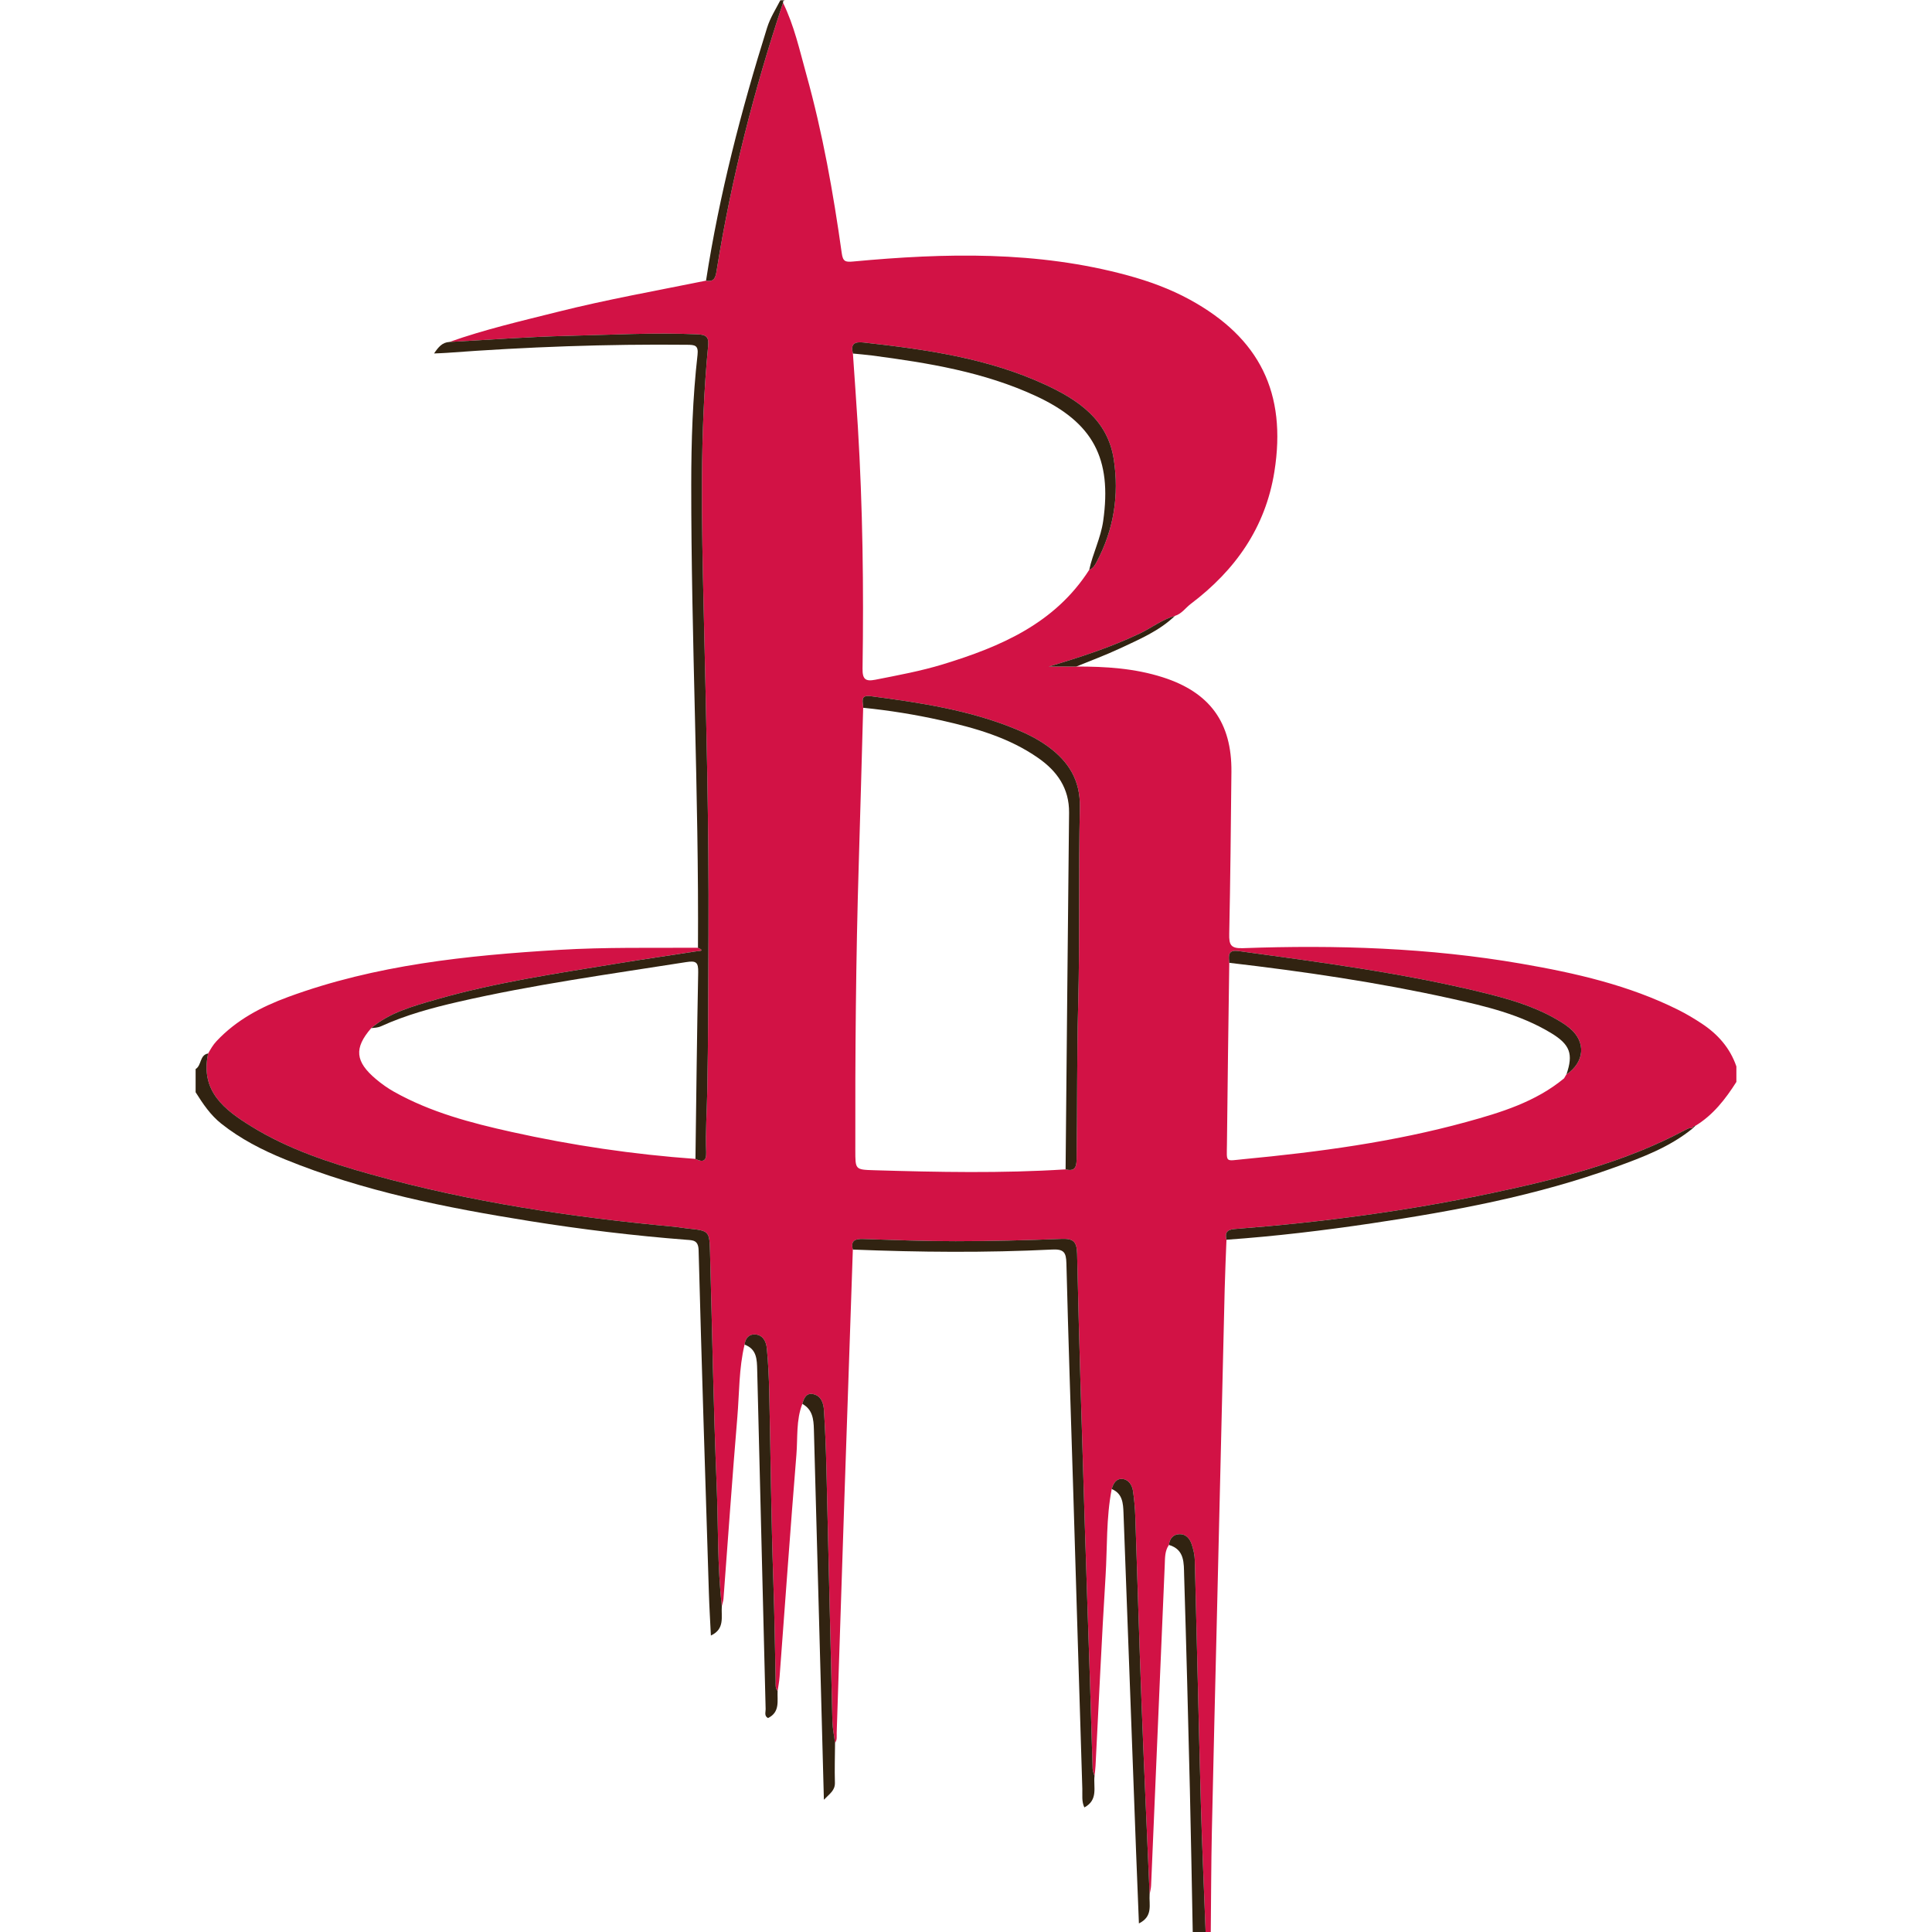 <?xml version="1.0" encoding="UTF-8" standalone="no"?>
<svg width="800px" height="800px" viewBox="0 0 800 800" version="1.1" xmlns="http://www.w3.org/2000/svg" xmlns:xlink="http://www.w3.org/1999/xlink" xmlns:sketch="http://www.bohemiancoding.com/sketch/ns">
    <!-- Generator: Sketch 3.4.4 (17249) - http://www.bohemiancoding.com/sketch -->
    <title>rockets</title>
    <desc>Created with Sketch.</desc>
    <defs>
        <path id="path-1" d="M0,0 L638,0 L638,800 L0,800"></path>
    </defs>
    <g id="Page-1" stroke="none" stroke-width="1" fill="none" fill-rule="evenodd" sketch:type="MSPage">
        <g id="rockets" sketch:type="MSArtboardGroup">
            <g id="Page-1" sketch:type="MSLayerGroup" transform="translate(81, 0)">
                <path d="M276.417,293.073 C275.815,314.528 275.26,335.985 274.601,357.438 C273.387,397.003 273.081,436.577 273.169,476.158 C273.187,484.304 273.043,484.332 280.941,484.568 C307.377,485.36 333.813,485.894 360.239,484.212 C363.83,485.094 364.744,483.604 364.799,480.065 C365.128,458.788 364.876,437.51 365.442,416.227 C366.17,388.925 365.563,361.588 366.142,334.279 C366.38,323.062 361.442,315.295 352.976,309.129 C348.972,306.213 344.522,303.948 339.914,302.04 C320.541,294.029 300.049,290.961 279.467,288.26 C274.875,287.657 276.473,290.863 276.417,293.073 L276.417,293.073 Z M272.172,146.389 C272.858,156.489 273.609,166.584 274.219,176.689 C276.236,210.04 276.673,243.428 276.164,276.827 C276.097,281.202 277.302,282.283 281.474,281.458 C290.873,279.598 300.309,277.874 309.476,275.069 C333.338,267.766 355.784,258.193 370.024,235.964 C371.67,235.355 372.454,233.893 373.187,232.504 C380.217,219.176 382.461,204.966 380.183,190.171 C377.657,173.764 365.433,165.597 351.942,159.34 C328.102,148.283 302.394,144.711 276.576,141.823 C272.781,141.398 271.141,142.454 272.172,146.389 L272.172,146.389 Z M567.644,444.819 L567.636,444.9 C575.147,439.765 575.83,431.535 569.075,425.816 C567.064,424.113 564.725,422.753 562.409,421.461 C553.329,416.391 543.37,413.558 533.405,411.109 C499.949,402.886 465.819,398.485 431.744,393.797 C427.278,393.184 427.777,395.927 428.017,398.681 C427.683,423.703 427.288,448.726 427.051,473.749 C426.975,481.622 426.193,480.72 433.923,479.985 C465.027,477.025 495.975,472.895 526.165,464.596 C540.497,460.657 554.828,456.306 566.641,446.533 C566.975,445.961 567.309,445.39 567.644,444.819 L567.644,444.819 Z M364.683,276.001 C376.797,275.975 388.793,276.716 400.468,280.445 C419.908,286.654 429.112,299.156 428.904,319.631 C428.678,342.006 428.466,364.384 427.995,386.756 C427.902,391.183 428.581,392.801 433.672,392.616 C472.27,391.215 510.762,392.441 548.92,399.039 C571.349,402.916 593.481,407.933 614.029,418.211 C617.352,419.873 620.565,421.798 623.667,423.847 C630.302,428.23 635.389,433.935 638,441.6 L638,448 C633.462,455.125 628.37,461.732 620.986,466.198 C620.317,466.246 619.779,466.433 619.871,467.271 L619.932,467.221 C618.806,466.875 617.867,467.352 616.914,467.861 C591.788,481.294 564.502,488.155 536.907,494.001 C501.689,501.462 466.073,506.174 430.193,508.915 C427.013,509.158 426.159,510.505 426.855,513.345 C426.606,520.091 426.284,526.834 426.121,533.581 C425.031,578.697 423.977,623.815 422.908,668.932 C422.201,698.773 421.431,728.612 420.804,758.455 C420.513,772.301 420.496,786.151 420.354,800 L418.22,800 C417.547,782.096 416.724,764.196 416.233,746.288 C415.318,712.913 414.621,679.533 413.749,646.157 C413.689,643.894 413.164,641.572 412.439,639.42 C411.676,637.159 410.117,635.216 407.452,635.271 C404.759,635.328 403.354,637.093 403.028,639.721 C401.296,642.198 401.423,645.074 401.304,647.887 C399.418,692.21 397.543,736.534 395.639,780.857 C395.586,782.067 395.237,783.265 395.028,784.463 C393.906,758.043 392.685,731.632 391.688,705.213 C390.717,679.487 389.994,653.75 389.103,628.021 C388.98,624.483 388.672,620.934 388.158,617.435 C387.808,615.054 386.458,612.784 383.987,612.428 C381.307,612.041 380.001,614.182 379.34,616.581 C377.011,628.48 377.54,640.592 376.793,652.6 C375.164,678.785 374.004,704.999 372.638,731.201 C372.564,732.612 372.357,734.017 372.212,735.421 C371.94,734.414 371.463,733.419 371.429,732.409 C371.022,720.183 370.711,707.954 370.316,695.727 C369.636,674.642 368.87,653.559 368.224,632.473 C367.067,594.727 365.832,556.981 365.009,519.228 C364.891,513.81 363.22,512.816 358.325,513.012 C343.797,513.597 329.25,513.941 314.711,513.954 C301.948,513.965 289.181,513.467 276.421,513.048 C273.12,512.941 271.172,513.608 272.144,517.42 C270.984,551.486 269.808,585.551 268.669,619.618 C267.579,652.27 266.532,684.921 265.455,717.573 C265.409,718.967 265.725,720.438 264.777,721.681 C264.397,718.697 263.752,715.73 263.677,712.749 C262.811,677.97 262.057,643.188 261.209,608.409 C261.011,600.254 260.694,592.096 260.181,583.955 C260.002,581.115 259.113,578.073 255.827,577.303 C252.87,576.611 251.875,578.951 251.223,581.319 C248.599,588.088 249.351,595.286 248.78,602.279 C246.277,632.987 244.117,663.721 241.803,694.445 C241.658,696.381 241.266,698.297 240.99,700.219 C239.958,699.008 240.205,697.539 240.177,696.14 C239.898,682.297 239.7,668.46 239.217,654.617 C238.314,628.716 238.11,602.79 237.532,576.878 C237.393,570.676 237.118,564.463 236.522,558.292 C236.266,555.65 235.026,552.852 231.824,552.577 C229.167,552.348 227.638,554.113 227.305,556.783 C224.942,566.654 225.158,576.795 224.316,586.813 C222.211,611.862 220.484,636.944 218.577,662.011 C218.499,663.041 218.124,664.048 217.889,665.059 C215.999,648.45 216.452,631.739 215.761,615.086 C214.427,582.969 213.9,550.82 213.01,518.686 C212.758,509.613 212.71,509.623 203.528,508.684 C201.763,508.503 200.016,508.145 198.25,507.981 C155.774,504.044 113.695,497.769 72.535,486.269 C55.415,481.485 38.527,475.924 23.269,466.542 C12.082,459.663 1.807,451.926 5.182,436.222 C6.208,434.42 7.18,432.692 8.679,431.093 C16.925,422.304 27.22,416.905 38.283,412.836 C74.504,399.511 112.379,395.619 150.541,393.321 C169.692,392.169 188.853,392.544 208.012,392.449 C211.315,393.916 208.028,393.81 207.588,393.879 C196.564,395.62 185.513,397.189 174.5,398.996 C149.164,403.154 123.728,406.867 99.003,414.048 C89.738,416.738 80.332,419.282 72.705,425.733 C65.538,434.012 66.023,439.571 74.747,446.9 C77.042,448.829 79.534,450.596 82.146,452.064 C97.318,460.588 113.943,464.959 130.754,468.696 C155.883,474.283 181.29,478.032 206.972,479.879 C209.948,481.309 211.566,480.985 211.411,477.071 C211.082,468.735 211.689,460.402 211.855,452.069 C212.286,430.416 212.251,408.753 212.362,387.093 C212.592,342.343 211.422,297.618 210.394,252.884 C209.554,216.326 208.68,179.728 212.219,143.232 C212.589,139.419 211.384,138.592 207.669,138.428 C189.911,137.643 172.183,138.656 154.454,139.061 C137.981,139.438 121.528,140.721 105.066,141.605 C119.76,136.406 134.926,132.902 150.012,129.115 C170.291,124.023 190.874,120.36 211.352,116.21 C214.838,116.871 215.296,114.812 215.751,111.966 C221.783,74.259 231.18,37.378 243.232,1.159 C247.865,10.576 250.092,20.786 252.88,30.797 C259.648,55.104 264.055,79.899 267.554,104.853 C268.033,108.273 269.044,108.585 272.219,108.289 C310.386,104.724 348.448,103.829 385.926,114.025 C394.845,116.452 403.504,119.616 411.639,124.057 C440.583,139.862 451.887,162.732 446.695,195.318 C443.006,218.463 430.507,236.123 412.104,250.031 C409.906,251.692 408.325,254.162 405.515,255.02 C400.207,256.525 395.871,259.977 390.968,262.312 C378.859,268.078 366.18,272.177 353.334,276.001 L364.683,276.001 Z" id="Fill-1" fill="#D21245" sketch:type="MSShapeGroup"></path>
                <path d="M0,442.667 C2.537,441.169 1.583,436.866 5.182,436.221 C1.807,451.926 12.081,459.663 23.269,466.542 C38.526,475.924 55.415,481.485 72.536,486.269 C113.695,497.77 155.774,504.044 198.25,507.981 C200.016,508.144 201.764,508.503 203.528,508.684 C212.71,509.623 212.758,509.613 213.01,518.686 C213.901,550.82 214.428,582.97 215.76,615.085 C216.452,631.739 215.998,648.45 217.89,665.059 C217.556,669.427 219.282,674.509 213.36,677.235 C213.075,671.279 212.715,665.5 212.535,659.715 C211.053,612.367 209.532,565.02 208.276,517.665 C208.165,513.482 205.91,513.573 203.304,513.372 C181.533,511.69 159.871,509.06 138.317,505.615 C103.78,500.094 69.533,493.335 36.954,480.043 C27.571,476.214 18.602,471.618 10.609,465.267 C6.108,461.691 3.006,457.031 0,452.267 L0,442.667 Z" id="Fill-3" fill="#312311" sketch:type="MSShapeGroup"></path>
                <path d="M403.028,639.721 C403.354,637.093 404.759,635.328 407.452,635.271 C410.117,635.216 411.676,637.159 412.439,639.42 C413.165,641.572 413.689,643.894 413.749,646.157 C414.621,679.533 415.318,712.913 416.233,746.288 C416.723,764.196 417.547,782.096 418.22,800 L412.886,800 C412.496,780.346 412.175,760.691 411.702,741.04 C410.988,711.458 410.235,681.877 409.324,652.301 C409.171,647.34 409.628,641.649 403.028,639.721" id="Fill-5" fill="#312311" sketch:type="MSShapeGroup"></path>
                <g id="Group-9">
                    <mask id="mask-2" sketch:name="Clip 8" fill="white">
                        <use xlink:href="#path-1"></use>
                    </mask>
                    <g id="Clip-8"></g>
                    <path d="M211.352,116.21 C216.849,80.591 225.879,45.834 236.637,11.477 C237.953,7.273 240.247,3.779 242.184,-0 L244.318,-0 C243.556,0.013 243.194,0.4 243.234,1.16 C231.18,37.378 221.783,74.259 215.752,111.966 C215.296,114.812 214.838,116.871 211.352,116.21" id="Fill-7" fill="#312311" sketch:type="MSShapeGroup" mask="url(#mask-2)"></path>
                </g>
                <path d="M272.144,517.419 C271.172,513.609 273.12,512.94 276.421,513.049 C289.181,513.466 301.947,513.965 314.712,513.954 C329.251,513.941 343.797,513.596 358.325,513.013 C363.22,512.815 364.891,513.81 365.009,519.227 C365.832,556.982 367.067,594.727 368.225,632.474 C368.87,653.56 369.636,674.642 370.316,695.727 C370.711,707.954 371.022,720.183 371.429,732.409 C371.463,733.419 371.941,734.414 372.212,735.42 C371.691,739.943 373.879,745.277 368.013,748.423 C366.826,745.957 367.246,743.29 367.167,740.78 C365.869,699.615 364.657,658.45 363.4,617.285 C362.441,585.885 361.353,554.49 360.572,523.086 C360.46,518.57 359.502,517.17 354.669,517.41 C327.17,518.777 299.652,518.527 272.144,517.419" id="Fill-10" fill="#312311" sketch:type="MSShapeGroup"></path>
                <path d="M379.34,616.581 C380.001,614.183 381.307,612.042 383.987,612.427 C386.458,612.783 387.808,615.054 388.157,617.434 C388.672,620.935 388.98,624.484 389.103,628.021 C389.994,653.751 390.716,679.486 391.688,705.213 C392.686,731.632 393.906,758.043 395.028,784.462 C394.741,788.652 396.566,793.52 390.6,796.456 C390.191,786.176 389.774,776.235 389.405,766.292 C387.673,719.651 385.968,673.007 384.211,626.367 C384.063,622.441 383.81,618.424 379.34,616.581" id="Fill-12" fill="#312311" sketch:type="MSShapeGroup"></path>
                <path d="M251.223,581.319 C251.875,578.951 252.87,576.611 255.827,577.303 C259.113,578.073 260.002,581.115 260.181,583.955 C260.694,592.096 261.011,600.254 261.209,608.409 C262.057,643.188 262.811,677.97 263.677,712.749 C263.751,715.73 264.397,718.697 264.777,721.681 C264.738,727.177 264.554,732.67 264.716,738.151 C264.812,741.383 262.626,742.676 260.154,745.237 C259.702,728.324 259.282,712.418 258.852,696.512 C257.91,661.62 256.965,626.728 256.012,591.838 C255.898,587.671 255.474,583.617 251.223,581.319" id="Fill-14" fill="#312311" sketch:type="MSShapeGroup"></path>
                <path d="M227.304,556.783 C227.638,554.113 229.166,552.348 231.825,552.576 C235.026,552.851 236.265,555.65 236.521,558.292 C237.119,564.463 237.394,570.675 237.532,576.877 C238.11,602.791 238.314,628.716 239.217,654.617 C239.7,668.459 239.898,682.298 240.176,696.139 C240.205,697.539 239.958,699.008 240.989,700.219 C240.808,704.335 242.054,708.945 237.031,711.408 C235.351,710.57 236.065,708.949 236.033,707.707 C234.841,660.913 233.713,614.12 232.539,567.326 C232.431,563.057 232.438,558.613 227.304,556.783" id="Fill-16" fill="#312311" sketch:type="MSShapeGroup"></path>
                <path d="M364.683,276 L353.334,276 C366.179,272.177 378.858,268.077 390.968,262.313 C395.871,259.978 400.207,256.525 405.515,255.019 C398.947,261.321 390.668,264.779 382.624,268.553 C376.768,271.301 370.672,273.536 364.683,276" id="Fill-18" fill="#312311" sketch:type="MSShapeGroup"></path>
                <path d="M206.972,479.88 C207.321,454.124 207.587,428.366 208.106,402.615 C208.189,398.492 207.319,397.726 203.139,398.385 C171.574,403.364 139.898,407.681 108.716,414.851 C97.817,417.358 87.043,420.285 76.827,424.932 C75.453,425.559 74.098,425.579 72.705,425.734 C80.332,419.282 89.737,416.738 99.003,414.047 C123.728,406.867 149.164,403.154 174.5,398.996 C185.513,397.19 196.564,395.62 207.588,393.88 C208.028,393.809 211.315,393.915 208.012,392.449 C208.413,328.498 205.189,264.6 205.229,200.657 C205.24,182.728 205.804,164.779 207.834,146.942 C208.294,142.905 206.626,142.799 203.539,142.767 C170.302,142.422 137.122,143.649 103.981,146.111 C102.422,146.227 100.857,146.262 98.737,146.359 C100.538,143.676 102.145,141.777 105.071,141.603 C121.528,140.721 137.981,139.437 154.454,139.062 C172.182,138.656 189.911,137.642 207.669,138.428 C211.384,138.592 212.589,139.419 212.219,143.232 C208.68,179.728 209.554,216.327 210.394,252.883 C211.422,297.617 212.592,342.344 212.362,387.094 C212.251,408.753 212.286,430.416 211.855,452.07 C211.689,460.401 211.082,468.734 211.411,477.071 C211.566,480.986 209.948,481.309 206.972,479.88" id="Fill-20" fill="#312311" sketch:type="MSShapeGroup"></path>
                <path d="M360.239,484.212 C360.71,434.987 361.147,385.761 361.68,336.537 C361.789,326.433 356.731,319.333 348.929,313.881 C336.757,305.373 322.745,301.417 308.486,298.238 C297.904,295.878 287.208,294.159 276.417,293.073 C276.474,290.863 274.875,287.658 279.467,288.26 C300.048,290.96 320.542,294.028 339.914,302.041 C344.521,303.947 348.971,306.213 352.976,309.13 C361.442,315.295 366.38,323.061 366.142,334.279 C365.563,361.588 366.17,388.925 365.442,416.227 C364.876,437.51 365.128,458.788 364.799,480.065 C364.743,483.604 363.83,485.094 360.239,484.212" id="Fill-22" fill="#312311" sketch:type="MSShapeGroup"></path>
                <path d="M370.023,235.964 C371.517,229.086 374.806,222.783 375.812,215.685 C379.478,189.838 371.652,174.974 347.953,163.987 C326.43,154.011 303.349,150.267 280.108,147.209 C277.472,146.863 274.816,146.66 272.171,146.39 C271.141,142.454 272.782,141.398 276.576,141.823 C302.393,144.711 328.103,148.283 351.943,159.34 C365.433,165.597 377.657,173.764 380.183,190.169 C382.461,204.966 380.216,219.176 373.187,232.504 C372.454,233.893 371.671,235.355 370.023,235.964" id="Fill-24" fill="#312311" sketch:type="MSShapeGroup"></path>
                <path d="M567.636,444.9 C570.527,436.433 569.193,432.537 561.189,427.712 C548.41,420.008 534.069,416.637 519.731,413.46 C489.453,406.75 458.802,402.281 428.017,398.682 C427.777,395.928 427.278,393.183 431.744,393.798 C465.819,398.485 499.949,402.886 533.405,411.11 C543.37,413.559 553.329,416.392 562.409,421.461 C564.725,422.753 567.064,424.113 569.075,425.816 C575.83,431.535 575.147,439.765 567.636,444.9" id="Fill-26" fill="#312311" sketch:type="MSShapeGroup"></path>
                <path d="M619.932,467.221 C610.452,474.958 599.182,479.196 587.901,483.282 C555.246,495.105 521.296,501.439 487.082,506.539 C467.089,509.519 447.025,511.921 426.855,513.346 C426.159,510.505 427.013,509.158 430.193,508.916 C466.073,506.174 501.689,501.462 536.907,494.001 C564.502,488.155 591.788,481.294 616.914,467.861 C617.867,467.352 618.806,466.874 619.932,467.221" id="Fill-28" fill="#312311" sketch:type="MSShapeGroup"></path>
                <path d="M566.64,446.533 C566.975,445.961 567.309,445.391 567.643,444.819 C567.309,445.391 566.974,445.961 566.64,446.533" id="Fill-30" fill="#312311" sketch:type="MSShapeGroup"></path>
                <path d="M620.986,466.198 C620.614,466.555 620.243,466.914 619.87,467.271 C619.78,466.433 620.316,466.246 620.986,466.198" id="Fill-32" fill="#312311" sketch:type="MSShapeGroup"></path>
            </g>
        </g>
    </g>
</svg>
